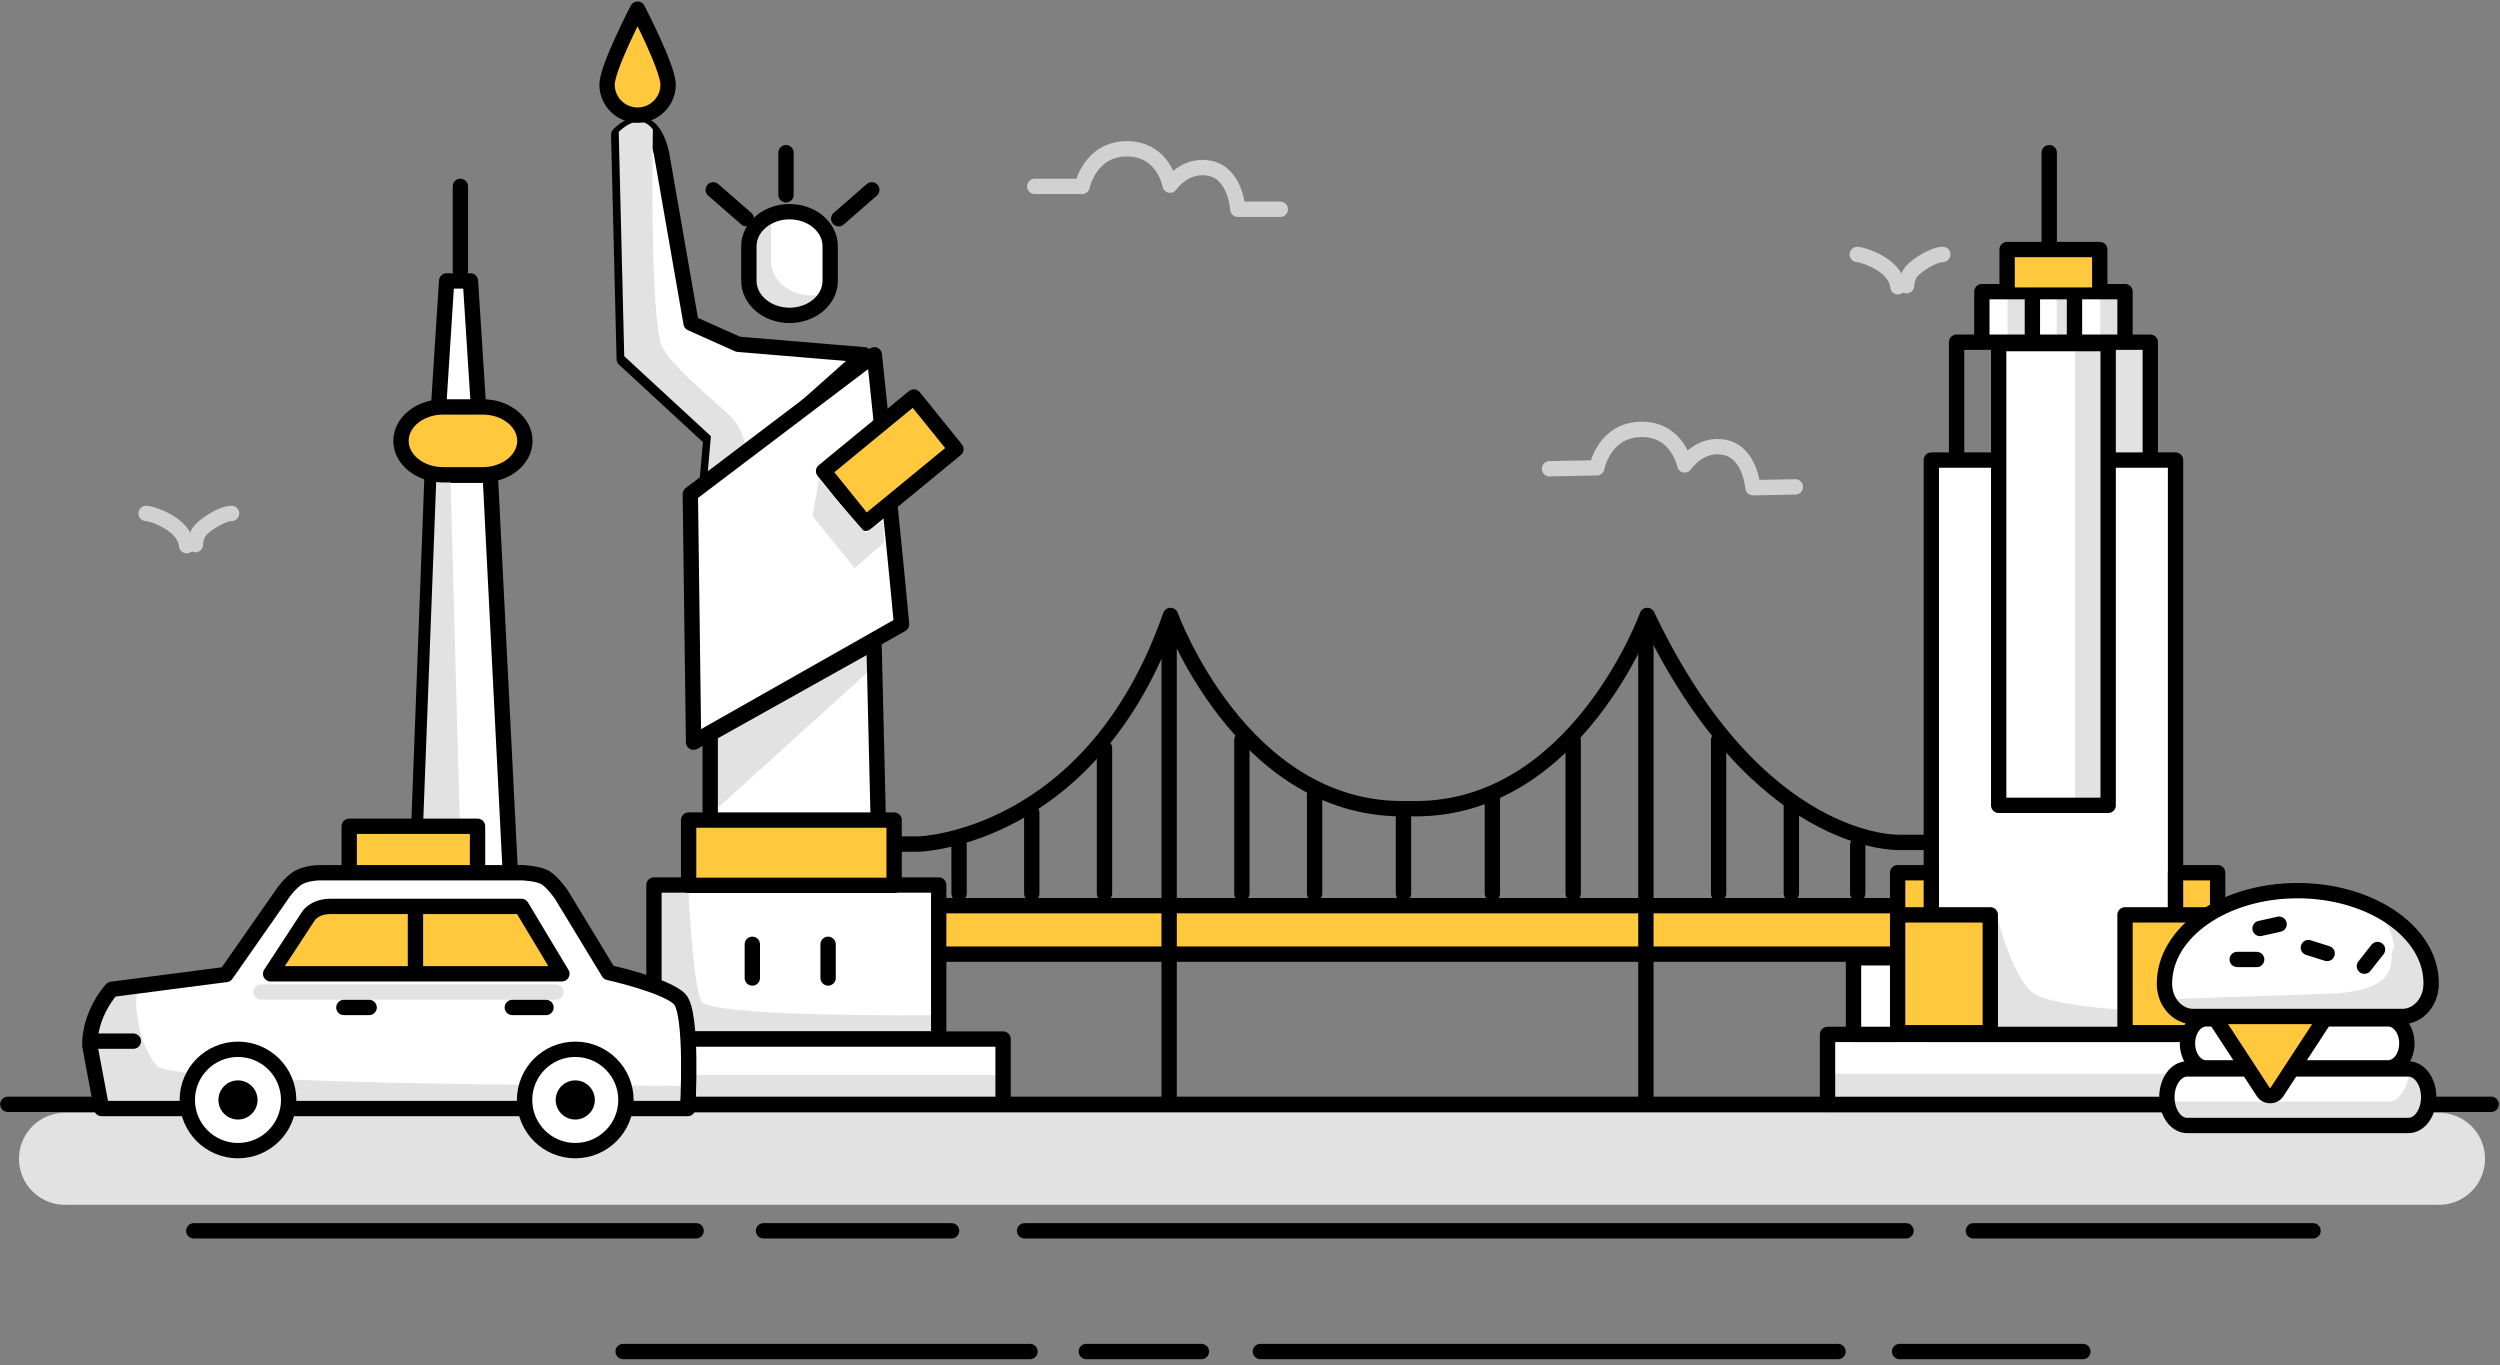 <?xml version="1.0" encoding="UTF-8"?>
<svg width="326px" height="178px" viewBox="0 0 326 178" version="1.1" xmlns="http://www.w3.org/2000/svg" xmlns:xlink="http://www.w3.org/1999/xlink">
    <rect x="0" y="0" width="326" height="178" fill="#808080" stroke="none"/>
    <!-- Generator: sketchtool 41.2 (35397) - http://www.bohemiancoding.com/sketch -->
    <title>506FF315-D6DC-4BB2-BE9C-F402CD69B73E</title>
    <desc>Created with sketchtool.</desc>
    <defs></defs>
    <g id="Page-1" stroke="none" stroke-width="1" fill="none" fill-rule="evenodd">
        <g id="602_M2U_Solutions-Copy-24" transform="translate(-477, -174)">
            <g id="Group-4">
                <g id="Page-1" transform="translate(477.923, 174)">
                    <path d="M7.549,151.105 L317.124,151.105 L7.549,151.105 Z" id="Fill-1" fill="#FFFFFF"></path>
                    <path d="M7.549,151.105 L317.124,151.105" id="Stroke-2" stroke="#E2E2E2" stroke-width="12" stroke-linecap="round" stroke-linejoin="round"></path>
                    <path d="M24.346,160.498 L89.851,160.498 L24.346,160.498 Z" id="Fill-4" fill="#FFFFFF"></path>
                    <path d="M89.852,160.498 L24.345,160.498" id="Stroke-5" stroke="#000000" stroke-width="2" stroke-linecap="round" stroke-linejoin="round"></path>
                    <path d="M98.637,160.498 L123.162,160.498 L98.637,160.498 Z" id="Fill-6" fill="#FFFFFF"></path>
                    <path d="M123.163,160.498 L98.637,160.498" id="Stroke-7" stroke="#000000" stroke-width="2" stroke-linecap="round" stroke-linejoin="round"></path>
                    <path d="M256.406,160.498 L300.698,160.498 L256.406,160.498 Z" id="Fill-8" fill="#FFFFFF"></path>
                    <path d="M300.698,160.498 L256.406,160.498" id="Stroke-9" stroke="#000000" stroke-width="2" stroke-linecap="round" stroke-linejoin="round"></path>
                    <path d="M132.68,160.498 L247.62,160.498 L132.68,160.498 Z" id="Fill-10" fill="#FFFFFF"></path>
                    <path d="M247.621,160.498 L132.68,160.498" id="Stroke-11" stroke="#000000" stroke-width="2" stroke-linecap="round" stroke-linejoin="round"></path>
                    <path d="M246.783,176.239 L270.682,176.239 L246.783,176.239 Z" id="Fill-12" fill="#FFFFFF"></path>
                    <path d="M270.682,176.239 L246.783,176.239" id="Stroke-13" stroke="#000000" stroke-width="2" stroke-linecap="round" stroke-linejoin="round"></path>
                    <path d="M140.733,176.239 L155.742,176.239 L140.733,176.239 Z" id="Fill-15" fill="#FFFFFF"></path>
                    <path d="M155.741,176.239 L140.733,176.239" id="Stroke-16" stroke="#000000" stroke-width="2" stroke-linecap="round" stroke-linejoin="round"></path>
                    <path d="M163.429,176.239 L238.75,176.239 L163.429,176.239 Z" id="Fill-18" fill="#FFFFFF"></path>
                    <path d="M238.751,176.239 L163.429,176.239" id="Stroke-19" stroke="#000000" stroke-width="2" stroke-linecap="round" stroke-linejoin="round"></path>
                    <path d="M80.335,176.239 L133.389,176.239 L80.335,176.239 Z" id="Fill-21" fill="#FFFFFF"></path>
                    <path d="M133.389,176.239 L80.334,176.239" id="Stroke-22" stroke="#000000" stroke-width="2" stroke-linecap="round" stroke-linejoin="round"></path>
                    <path d="M0.098,144.003 L323.923,144.003 L0.098,144.003 Z" id="Fill-24" fill="#FFFFFF"></path>
                    <g id="Group-191" transform="translate(0, 0.435)">
                        <path d="M24.555,70.589 C24.574,70.123 24.69,69.323 25.22,68.7 C25.795,68.023 27.888,66.558 29.274,66.513" id="Stroke-27" stroke="#D1D1D1" stroke-width="2" stroke-linecap="round" stroke-linejoin="round"></path>
                        <path d="M18.124,66.513 C18.796,66.523 23.114,67.821 23.419,70.724" id="Stroke-29" stroke="#D1D1D1" stroke-width="2" stroke-linecap="round" stroke-linejoin="round"></path>
                        <path d="M247.699,36.821 C247.718,36.356 247.834,35.555 248.363,34.932 C248.939,34.255 251.032,32.79 252.418,32.745" id="Stroke-31" stroke="#D1D1D1" stroke-width="2" stroke-linecap="round" stroke-linejoin="round"></path>
                        <path d="M241.267,32.746 C241.94,32.755 246.258,34.053 246.563,36.956" id="Stroke-33" stroke="#D1D1D1" stroke-width="2" stroke-linecap="round" stroke-linejoin="round"></path>
                        <path d="M201.131,60.69 L207.299,60.571 C207.299,60.571 208.215,55.652 213.032,55.558 C217.85,55.464 218.765,60.19 218.765,60.19 C218.765,60.19 220.717,57.211 224.016,57.912 C227.316,58.613 227.659,63.161 227.659,63.161 L233.195,63.054" id="Stroke-35" stroke="#D1D1D1" stroke-width="2" stroke-linecap="round" stroke-linejoin="round"></path>
                        <polygon id="Fill-37" fill="#FFC83D" points="118.341 123.986 246.892 123.986 246.892 117.664 118.341 117.664"></polygon>
                        <path d="M151.533,82.365 L151.533,143.02" id="Stroke-39" stroke="#000000" stroke-width="2" stroke-linecap="round" stroke-linejoin="round"></path>
                        <path d="M133.62,116.083 L133.62,105.547" id="Stroke-40" stroke="#000000" stroke-width="2" stroke-linecap="round" stroke-linejoin="round"></path>
                        <path d="M124.141,116.083 L124.141,109.761" id="Stroke-41" stroke="#000000" stroke-width="2" stroke-linecap="round" stroke-linejoin="round"></path>
                        <path d="M170.5,116.083 L170.5,102.385" id="Stroke-42" stroke="#000000" stroke-width="2" stroke-linecap="round" stroke-linejoin="round"></path>
                        <path d="M143.103,116.083 L143.103,97.117" id="Stroke-43" stroke="#000000" stroke-width="2" stroke-linecap="round" stroke-linejoin="round"></path>
                        <path d="M161.016,116.083 L161.016,96.063" id="Stroke-44" stroke="#000000" stroke-width="2" stroke-linecap="round" stroke-linejoin="round"></path>
                        <path d="M112.377,109.629 L118.869,109.629 C118.869,109.629 141.522,109.058 151.709,79.819 C151.709,79.819 160.84,105.019 181.915,105.019 L183.671,105.019 C204.745,105.019 213.877,79.819 213.877,79.819 C228.277,110.113 246.716,109.41 246.716,109.41 L251.17,109.41" id="Stroke-45" stroke="#000000" stroke-width="2" stroke-linecap="round" stroke-linejoin="round"></path>
                        <path d="M213.701,82.365 L213.701,143.02" id="Stroke-46" stroke="#000000" stroke-width="2" stroke-linecap="round" stroke-linejoin="round"></path>
                        <path d="M246.892,123.986 L118.342,123.986" id="Stroke-47" stroke="#000000" stroke-width="2"></path>
                        <polyline id="Stroke-48" stroke="#000000" stroke-width="2" points="246.892 117.664 183.67 117.664 181.563 117.664 118.342 117.664"></polyline>
                        <path d="M232.668,116.083 L232.668,104.492" id="Stroke-49" stroke="#000000" stroke-width="2" stroke-linecap="round" stroke-linejoin="round"></path>
                        <path d="M241.323,116.083 L241.323,109.761" id="Stroke-50" stroke="#000000" stroke-width="2" stroke-linecap="round" stroke-linejoin="round"></path>
                        <path d="M193.681,116.083 L193.681,103.439" id="Stroke-51" stroke="#000000" stroke-width="2" stroke-linecap="round" stroke-linejoin="round"></path>
                        <path d="M182.09,116.083 L182.09,105.547" id="Stroke-52" stroke="#000000" stroke-width="2" stroke-linecap="round" stroke-linejoin="round"></path>
                        <path d="M223.184,116.083 L223.184,96.063" id="Stroke-53" stroke="#000000" stroke-width="2" stroke-linecap="round" stroke-linejoin="round"></path>
                        <path d="M204.218,116.083 L204.218,96.063" id="Stroke-54" stroke="#000000" stroke-width="2" stroke-linecap="round" stroke-linejoin="round"></path>
                        <path d="M91.132,64.226 L91.778,56.814 L80.477,46.381 L79.758,17.137 C79.758,17.137 83.706,12.887 85.321,19.476 L89.195,41.714 L95.33,44.459 L111.798,45.832 L91.132,64.226 Z" id="Fill-55" fill="#FFFFFF"></path>
                        <path d="M91.132,64.226 L91.778,56.814 L80.477,46.381 L79.758,17.137 C79.758,17.137 83.706,12.887 85.321,19.476 L89.195,41.714 L95.33,44.459 L111.798,45.832 L91.132,64.226 L91.132,64.226 Z" id="Stroke-56" stroke="#000000" stroke-width="2" stroke-linecap="round" stroke-linejoin="round"></path>
                        <path d="M96.258,59.399 C96.258,59.399 96.738,56.173 94.268,53.771 C92.181,51.743 85.688,46.633 85.139,44.025 C83.801,37.672 84.211,16.451 84.211,16.451 C82.367,13.963 79.758,16.771 79.758,16.771 L80.477,46.015 L91.778,56.447 L91.133,63.86 L96.258,59.399 Z" id="Fill-57" fill="#E2E2E2"></path>
                        <polygon id="Fill-58" fill="#FFFFFF" points="91.688 109.251 91.688 95.249 113.044 83.307 113.667 109.251"></polygon>
                        <polygon id="Fill-60" fill="#E2E2E2" points="91.316 106.14 112.861 86.647 112.833 82.575 91.316 95.844"></polygon>
                        <polygon id="Stroke-59" stroke="#000000" stroke-width="2" stroke-linecap="round" stroke-linejoin="round" points="91.688 109.251 91.688 95.249 113.044 83.307 113.667 109.251"></polygon>
                        <path d="M89.095,64.001 L113.089,45.832 C113.089,45.832 115.672,70.266 116.64,80.973 L89.518,96.347 L89.095,64.001 Z" id="Fill-61" fill="#FFFFFF"></path>
                        <path d="M89.095,64.001 L113.089,45.832 C113.089,45.832 115.672,70.266 116.64,80.973 L89.518,96.347 L89.095,64.001 L89.095,64.001 Z" id="Stroke-62" stroke="#000000" stroke-width="2" stroke-linecap="round" stroke-linejoin="round"></path>
                        <polygon id="Fill-63" fill="#FFC83D" points="111.96 67.8 106.474 61.001 118.239 51.336 123.726 58.136"></polygon>
                        <polygon id="Stroke-64" stroke="#000000" stroke-width="2" stroke-linecap="round" stroke-linejoin="round" points="111.96 67.8 106.474 61.001 118.239 51.336 123.726 58.136"></polygon>
                        <polygon id="Fill-65" fill="#E2E2E2" points="111.96 69.082 105.867 62.075 105.02 66.849 110.505 73.648 114.377 70.312 114.24 67.429"></polygon>
                        <path d="M86.198,10.6 C86.198,12.799 84.415,14.581 82.217,14.581 C80.018,14.581 78.236,12.799 78.236,10.6 C78.236,8.402 82.217,0.761 82.217,0.761 C82.217,0.761 86.198,8.402 86.198,10.6" id="Fill-66" fill="#FFC83D"></path>
                        <path d="M86.198,10.6 C86.198,12.799 84.415,14.581 82.217,14.581 C80.018,14.581 78.236,12.799 78.236,10.6 C78.236,8.402 82.217,0.761 82.217,0.761 C82.217,0.761 86.198,8.402 86.198,10.6 L86.198,10.6 Z" id="Stroke-67" stroke="#000000" stroke-width="2" stroke-linecap="round" stroke-linejoin="round"></path>
                        <g id="Group-70" transform="translate(101.129, 18.767)">
                            <path d="M0.443,0.709 L0.443,6.2" id="Fill-68" fill="#FFFFFF"></path>
                            <path d="M0.443,0.709 L0.443,6.2" id="Stroke-69" stroke="#000000" stroke-width="2" stroke-linecap="round" stroke-linejoin="round"></path>
                        </g>
                        <g id="Group-73" transform="translate(107.718, 24.258)">
                            <path d="M0.725,3.828 L5.042,0.06" id="Fill-71" fill="#FFFFFF"></path>
                            <path d="M0.725,3.828 L5.042,0.06" id="Stroke-72" stroke="#000000" stroke-width="2" stroke-linecap="round" stroke-linejoin="round"></path>
                        </g>
                        <g id="Group-76" transform="translate(91.245, 24.258)">
                            <path d="M5.155,3.828 L0.838,0.06" id="Fill-74" fill="#FFFFFF"></path>
                            <path d="M5.155,3.828 L0.838,0.06" id="Stroke-75" stroke="#000000" stroke-width="2" stroke-linecap="round" stroke-linejoin="round"></path>
                        </g>
                        <path d="M107.334,36.183 C107.334,38.668 104.956,40.69 102.033,40.69 C99.11,40.69 96.731,38.668 96.731,36.183 L96.731,31.675 C96.731,29.19 99.11,27.168 102.033,27.168 C104.956,27.168 107.334,29.19 107.334,31.675 L107.334,36.183 Z" id="Fill-77" fill="#FFFFFF"></path>
                        <path d="M104.915,38.082 C101.992,38.082 99.615,36.06 99.615,33.575 L99.615,29.067 C99.615,28.609 99.719,28.177 99.868,27.76 C98.251,28.534 97.144,29.989 97.144,31.675 L97.144,36.183 C97.144,38.668 99.521,40.69 102.445,40.69 C104.83,40.69 106.828,39.335 107.492,37.489 C106.725,37.856 105.855,38.082 104.915,38.082" id="Fill-79" fill="#E2E2E2"></path>
                        <path d="M107.334,36.183 C107.334,38.668 104.956,40.69 102.033,40.69 C99.11,40.69 96.731,38.668 96.731,36.183 L96.731,31.675 C96.731,29.19 99.11,27.168 102.033,27.168 C104.956,27.168 107.334,29.19 107.334,31.675 L107.334,36.183 L107.334,36.183 Z" id="Stroke-78" stroke="#000000" stroke-width="2" stroke-linecap="round" stroke-linejoin="round"></path>
                        <polygon id="Fill-80" fill="#FFFFFF" points="84.352 135.058 121.484 135.058 121.484 114.968 84.352 114.968"></polygon>
                        <path d="M90.767,130.391 C89.517,129.696 88.845,115.749 88.845,115.749 L84.727,115.749 L84.727,135.516 L120.966,135.516 L120.966,131.947 C120.966,131.947 94.061,132.221 90.767,130.391" id="Fill-82" fill="#E2E2E2"></path>
                        <polygon id="Stroke-81" stroke="#000000" stroke-width="2" stroke-linecap="round" stroke-linejoin="round" points="84.352 135.058 121.484 135.058 121.484 114.968 84.352 114.968"></polygon>
                        <polygon id="Fill-83" fill="#FFC83D" points="88.872 115.016 115.672 115.016 115.672 106.505 88.872 106.505"></polygon>
                        <polygon id="Stroke-84" stroke="#000000" stroke-width="2" stroke-linecap="round" stroke-linejoin="round" points="88.872 115.016 115.672 115.016 115.672 106.505 88.872 106.505"></polygon>
                        <g id="Group-87" transform="translate(106.62, 121.994)">
                            <path d="M0.443,0.709 L0.443,5.102" id="Fill-85" fill="#FFFFFF"></path>
                            <path d="M0.443,0.709 L0.443,5.102" id="Stroke-86" stroke="#000000" stroke-width="2" stroke-linecap="round" stroke-linejoin="round"></path>
                        </g>
                        <g id="Group-90" transform="translate(96.736, 121.994)">
                            <path d="M0.443,0.709 L0.443,5.102" id="Fill-88" fill="#FFFFFF"></path>
                            <path d="M0.443,0.709 L0.443,5.102" id="Stroke-89" stroke="#000000" stroke-width="2" stroke-linecap="round" stroke-linejoin="round"></path>
                        </g>
                        <polyline id="Fill-91" fill="#FFFFFF" points="129.879 142.47 129.879 135.058 77.248 135.058 77.248 142.47"></polyline>
                        <polygon id="Fill-94" fill="#E2E2E2" points="82.465 139.725 82.465 136.156 77.797 136.156 77.797 143.568 130.428 143.568 130.428 139.725"></polygon>
                        <polyline id="Stroke-92" stroke="#000000" stroke-width="2" stroke-linecap="round" stroke-linejoin="round" points="129.879 142.47 129.879 135.058 77.248 135.058 77.248 142.47"></polyline>
                        <g id="Group-97" transform="translate(56.104, 35.239)">
                            <polyline id="Fill-95" fill="#FFFFFF" points="5.352 17.16 4.317 0.96 1.216 0.96 0.181 17.16"></polyline>
                            <polyline id="Stroke-96" stroke="#000000" stroke-width="2" stroke-linecap="round" stroke-linejoin="round" points="5.352 17.16 4.317 0.96 1.216 0.96 0.181 17.16"></polyline>
                        </g>
                        <polygon id="Fill-98" fill="#FFFFFF" points="55.424 61.533 63.007 61.533 67.143 143.568 52.322 143.568"></polygon>
                        <polygon id="Stroke-25" stroke="#000000" stroke-width="2" stroke-linecap="round" stroke-linejoin="round" points="323.924 143.568 0.098 143.568"></polygon>
                        <polygon id="Stroke-99" stroke="#000000" stroke-width="2" stroke-linecap="round" stroke-linejoin="round" points="55.424 61.533 63.007 61.533 67.143 143.568 52.322 143.568"></polygon>
                        <polygon id="Fill-100" fill="#E2E2E2" points="55.973 61.939 52.871 143.202 60.019 143.202 57.822 61.939"></polygon>
                        <path d="M59.11,34.851 L59.11,23.869" id="Stroke-101" stroke="#000000" stroke-width="2" stroke-linecap="round" stroke-linejoin="round"></path>
                        <path d="M67.523,57.053 C67.523,59.487 65.052,61.479 62.032,61.479 L56.858,61.479 C53.838,61.479 51.367,59.487 51.367,57.053 C51.367,54.618 53.838,52.626 56.858,52.626 L62.032,52.626 C65.052,52.626 67.523,54.618 67.523,57.053" id="Fill-102" fill="#FFC83D"></path>
                        <path d="M67.523,57.053 C67.523,59.487 65.052,61.479 62.032,61.479 L56.858,61.479 C53.838,61.479 51.367,59.487 51.367,57.053 C51.367,54.618 53.838,52.626 56.858,52.626 L62.032,52.626 C65.052,52.626 67.523,54.618 67.523,57.053 L67.523,57.053 Z" id="Stroke-103" stroke="#000000" stroke-width="2" stroke-linecap="round" stroke-linejoin="round"></path>
                        <polygon id="Fill-104" fill="#FFFFFF" points="237.386 143.578 298.3 143.578 298.3 134.454 237.386 134.454"></polygon>
                        <polygon id="Fill-106" fill="#E2E2E2" points="293.229 134.569 293.229 139.575 236.433 139.575 236.433 143.693 297.347 143.693 297.347 134.569"></polygon>
                        <polygon id="Stroke-105" stroke="#000000" stroke-width="2" stroke-linecap="round" stroke-linejoin="round" points="237.386 143.578 298.3 143.578 298.3 134.454 237.386 134.454"></polygon>
                        <g id="Group-109" transform="translate(287.816, 124.19)">
                            <polyline id="Fill-107" fill="#FFFFFF" points="0.88 0.275 5.926 0.275 5.926 10.263 0.88 10.263"></polyline>
                            <polyline id="Stroke-108" stroke="#000000" stroke-width="2" stroke-linecap="round" stroke-linejoin="round" points="0.88 0.275 5.926 0.275 5.926 10.263 0.88 10.263"></polyline>
                        </g>
                        <path d="M273.891,60.291 L273.891,104.583 L258.785,105.041 C258.785,105.041 268.401,107.258 273.427,110.807 C279.65,115.199 281.67,118.494 281.67,118.494 L281.67,60.291 L273.891,60.291 Z" id="Fill-138" fill="#E2E2E2"></path>
                        <polyline id="Fill-110" fill="#FFFFFF" points="257.51 43.636 257.51 37.596 276.179 37.596 276.179 43.636"></polyline>
                        <polygon id="Fill-188" fill="#E2E2E2" points="272.947 43.727 275.234 43.727 275.234 38.42 272.947 38.42"></polygon>
                        <polygon id="Fill-189" fill="#E2E2E2" points="267.273 43.727 269.286 43.727 269.286 38.42 267.273 38.42"></polygon>
                        <polygon id="Fill-190" fill="#E2E2E2" points="260.867 43.727 263.247 43.727 263.247 38.42 260.867 38.42"></polygon>
                        <polyline id="Stroke-111" stroke="#000000" stroke-width="2" stroke-linecap="round" stroke-linejoin="round" points="257.51 43.636 257.51 37.596 276.179 37.596 276.179 43.636"></polyline>
                        <polyline id="Fill-113" fill="#FFFFFF" points="274.532 59.559 282.768 59.559 282.768 134.454 250.922 134.454 250.922 118.86 250.922 59.559 259.158 59.559"></polyline>
                        <polygon id="Fill-187" fill="#E2E2E2" points="273.982 59.805 279.497 59.805 279.497 44.368 273.982 44.368"></polygon>
                        <path d="M281.16,131.534 C281.16,131.534 267.205,131.123 264.276,129.11 C261.347,127.096 259.197,117.945 259.197,117.945 L251.831,134.337 L281.635,134.337 L281.16,131.534 Z" id="Fill-122" fill="#E2E2E2"></path>
                        <polyline id="Stroke-114" stroke="#000000" stroke-width="2" stroke-linecap="round" stroke-linejoin="round" points="274.532 59.559 282.768 59.559 282.768 134.454 250.922 134.454 250.922 118.86 250.922 59.559 259.158 59.559"></polyline>
                        <g id="Group-118" transform="translate(269.147, 37.436)" fill="#FFFFFF">
                            <path d="M0.443,0.709 L0.443,6.384" id="Fill-116"></path>
                        </g>
                        <g id="Group-121" transform="translate(240.595, 124.19)">
                            <polyline id="Fill-119" fill="#FFFFFF" points="5.225 0.275 0.179 0.275 0.179 10.263 5.225 10.263"></polyline>
                            <polyline id="Stroke-120" stroke="#000000" stroke-width="2" stroke-linecap="round" stroke-linejoin="round" points="5.225 0.275 0.179 0.275 0.179 10.263 5.225 10.263"></polyline>
                        </g>
                        <g id="Group-125" transform="translate(246.086, 113.209)">
                            <polyline id="Fill-123" fill="#FFC83D" points="0.992 5.651 12.523 5.651 12.523 21.025 0.443 21.025 0.443 0.16 4.836 0.16 4.836 5.651"></polyline>
                            <polyline id="Stroke-124" stroke="#000000" stroke-width="2" stroke-linecap="round" stroke-linejoin="round" points="0.992 5.651 12.523 5.651 12.523 21.025 0.443 21.025 0.443 0.16 4.836 0.16 4.836 5.651"></polyline>
                        </g>
                        <polyline id="Stroke-127" stroke="#000000" stroke-width="2" stroke-linecap="round" stroke-linejoin="round" points="254.216 58.919 254.216 44.185 279.474 44.185 279.474 58.919"></polyline>
                        <g id="Group-131" transform="translate(260.362, 31.945)">
                            <polyline id="Fill-129" fill="#FFC83D" points="0.443 5.102 0.443 0.16 12.523 0.16 12.523 5.102"></polyline>
                            <polyline id="Stroke-130" stroke="#000000" stroke-width="2" stroke-linecap="round" stroke-linejoin="round" points="0.443 5.102 0.443 0.16 12.523 0.16 12.523 5.102"></polyline>
                        </g>
                        <g id="Group-134" transform="translate(263.656, 38.534)" fill="#FFFFFF">
                            <path d="M0.443,0.229 L0.443,5.285" id="Fill-132"></path>
                        </g>
                        <polygon id="Fill-135" fill="#FFFFFF" points="259.706 104.584 273.982 104.584 273.982 44.368 259.706 44.368"></polygon>
                        <polygon id="Fill-137" fill="#E2E2E2" points="269.682 104.767 273.526 104.767 273.526 44.552 269.682 44.552"></polygon>
                        <polygon id="Stroke-136" stroke="#000000" stroke-width="2" stroke-linecap="round" stroke-linejoin="round" points="259.706 104.584 273.982 104.584 273.982 44.368 259.706 44.368"></polygon>
                        <path d="M269.59,38.145 L269.59,43.819" id="Stroke-117" stroke="#000000" stroke-width="2" stroke-linecap="round" stroke-linejoin="round"></path>
                        <path d="M264.099,38.763 L264.099,43.819" id="Stroke-133" stroke="#000000" stroke-width="2" stroke-linecap="round" stroke-linejoin="round"></path>
                        <g id="Group-141" transform="translate(265.853, 18.767)">
                            <path d="M0.443,12.789 L0.443,0.709" id="Fill-139" fill="#FFFFFF"></path>
                            <path d="M0.443,12.789 L0.443,0.709" id="Stroke-140" stroke="#000000" stroke-width="2" stroke-linecap="round" stroke-linejoin="round"></path>
                        </g>
                        <g id="Group-144" transform="translate(275.736, 113.209)">
                            <polyline id="Fill-142" fill="#FFC83D" points="11.974 5.651 0.443 5.651 0.443 21.025 12.523 21.025 12.523 0.16 7.03 0.16 7.034 5.651"></polyline>
                            <polyline id="Stroke-143" stroke="#000000" stroke-width="2" stroke-linecap="round" stroke-linejoin="round" points="11.974 5.651 0.443 5.651 0.443 21.025 12.523 21.025 12.523 0.16 7.03 0.16 7.034 5.651"></polyline>
                        </g>
                        <path d="M286.765,138.819 L310.488,138.819 C311.838,138.819 312.931,137.387 312.931,135.62 C312.931,133.854 311.838,132.421 310.488,132.421 L286.765,132.421 C285.416,132.421 284.322,133.854 284.322,135.62 C284.322,137.387 285.416,138.819 286.765,138.819" id="Fill-145" fill="#FFFFFF"></path>
                        <path d="M286.765,138.819 L310.488,138.819 C311.838,138.819 312.931,137.387 312.931,135.62 C312.931,133.854 311.838,132.421 310.488,132.421 L286.765,132.421 C285.416,132.421 284.322,133.854 284.322,135.62 C284.322,137.387 285.416,138.819 286.765,138.819 L286.765,138.819 Z" id="Stroke-146" stroke="#000000" stroke-width="2" stroke-linecap="round" stroke-linejoin="round"></path>
                        <path d="M284.273,146.327 L313.144,146.327 C314.599,146.327 315.779,144.678 315.779,142.643 C315.779,140.608 314.599,138.958 313.144,138.958 L284.273,138.958 C282.818,138.958 281.638,140.608 281.638,142.643 C281.638,144.678 282.818,146.327 284.273,146.327" id="Fill-147" fill="#FFFFFF"></path>
                        <path d="M313.385,138.62 C313.312,140.562 312.173,143.202 310.765,143.202 L281.893,143.202 C281.811,143.202 281.733,143.186 281.653,143.175 C281.649,143.241 281.638,143.574 281.638,143.639 C281.638,145.674 282.818,146.497 284.273,146.497 L313.145,146.497 C314.599,146.497 315.778,144.576 315.778,142.541 C315.778,140.622 314.725,138.792 313.385,138.62" id="Fill-149" fill="#E2E2E2"></path>
                        <path d="M284.273,146.327 L313.144,146.327 C314.599,146.327 315.779,144.678 315.779,142.643 C315.779,140.608 314.599,138.958 313.144,138.958 L284.273,138.958 C282.818,138.958 281.638,140.608 281.638,142.643 C281.638,144.678 282.818,146.327 284.273,146.327 L284.273,146.327 Z" id="Stroke-148" stroke="#000000" stroke-width="2" stroke-linecap="round" stroke-linejoin="round"></path>
                        <path d="M302.357,132.215 L295.942,142.037 C295.594,142.568 294.602,142.568 294.254,142.037 L287.839,132.215 C287.524,131.735 287.98,131.17 288.682,131.17 L301.514,131.17 C302.215,131.17 302.671,131.735 302.357,132.215" id="Fill-150" fill="#FFC83D"></path>
                        <path d="M302.357,132.215 L295.942,142.037 C295.594,142.568 294.602,142.568 294.254,142.037 L287.839,132.215 C287.524,131.735 287.98,131.17 288.682,131.17 L301.514,131.17 C302.215,131.17 302.671,131.735 302.357,132.215 L302.357,132.215 Z" id="Stroke-151" stroke="#000000" stroke-width="2" stroke-linecap="round" stroke-linejoin="round"></path>
                        <path d="M316.095,127.828 C316.097,127.516 316.082,127.206 316.051,126.899 C316.05,126.891 316.049,126.883 316.048,126.875 C316.038,126.781 316.027,126.687 316.014,126.594 C316.011,126.582 316.009,126.57 316.008,126.558 C315.995,126.469 315.981,126.38 315.965,126.291 C315.964,126.286 315.963,126.282 315.963,126.278 C315.945,126.181 315.927,126.085 315.906,125.99 C315.904,125.98 315.901,125.97 315.899,125.96 C315.88,125.87 315.859,125.78 315.837,125.691 C315.833,125.678 315.829,125.665 315.826,125.651 C315.804,125.565 315.781,125.479 315.757,125.395 C315.753,125.385 315.75,125.374 315.747,125.364 C315.721,125.276 315.695,125.188 315.666,125.1 C315.662,125.087 315.657,125.075 315.652,125.062 C315.625,124.977 315.596,124.893 315.565,124.809 C315.561,124.799 315.557,124.79 315.553,124.779 C315.522,124.693 315.489,124.607 315.455,124.522 C315.45,124.511 315.445,124.5 315.44,124.49 C315.406,124.404 315.371,124.32 315.334,124.236 C315.329,124.227 315.326,124.22 315.322,124.212 C315.283,124.125 315.244,124.04 315.203,123.954 C315.199,123.945 315.194,123.936 315.19,123.928 C315.148,123.843 315.106,123.758 315.062,123.674 C315.059,123.667 315.055,123.662 315.052,123.655 C315.006,123.568 314.96,123.483 314.912,123.398 C314.907,123.388 314.901,123.378 314.894,123.369 C314.848,123.286 314.802,123.206 314.753,123.125 C314.744,123.11 314.735,123.097 314.726,123.083 C314.68,123.006 314.633,122.93 314.585,122.856 C314.575,122.84 314.564,122.825 314.554,122.81 C314.506,122.736 314.457,122.662 314.407,122.589 C314.394,122.571 314.381,122.553 314.367,122.535 C314.319,122.465 314.271,122.396 314.219,122.326 C314.208,122.31 314.196,122.295 314.184,122.279 C314.131,122.208 314.079,122.138 314.024,122.067 C314.012,122.052 313.999,122.038 313.987,122.022 C313.932,121.952 313.876,121.882 313.819,121.811 C313.805,121.794 313.79,121.776 313.774,121.759 C313.719,121.692 313.663,121.626 313.606,121.56 C313.589,121.54 313.57,121.52 313.553,121.501 C313.498,121.438 313.442,121.374 313.385,121.313 C313.367,121.293 313.348,121.273 313.33,121.253 C313.271,121.192 313.214,121.13 313.155,121.069 C313.135,121.048 313.114,121.027 313.093,121.007 C313.035,120.948 312.977,120.888 312.918,120.83 C312.894,120.807 312.868,120.783 312.844,120.759 C312.787,120.704 312.73,120.649 312.672,120.595 C312.645,120.57 312.619,120.546 312.593,120.523 C312.535,120.469 312.476,120.416 312.417,120.363 C312.39,120.339 312.361,120.315 312.332,120.29 C312.274,120.239 312.216,120.187 312.156,120.137 C312.124,120.11 312.091,120.084 312.059,120.058 C312.002,120.009 311.945,119.962 311.887,119.915 C311.85,119.886 311.814,119.858 311.778,119.829 C311.722,119.785 311.667,119.74 311.61,119.697 C311.571,119.668 311.532,119.639 311.493,119.61 C311.437,119.568 311.383,119.526 311.327,119.484 C311.285,119.455 311.243,119.425 311.201,119.395 C311.146,119.356 311.092,119.315 311.034,119.277 C310.988,119.244 310.94,119.212 310.893,119.18 C310.841,119.144 310.79,119.109 310.737,119.074 C310.686,119.04 310.635,119.007 310.583,118.974 C310.533,118.941 310.482,118.908 310.432,118.875 C310.38,118.842 310.327,118.811 310.276,118.778 C310.224,118.746 310.172,118.713 310.12,118.682 C310.064,118.649 310.008,118.616 309.952,118.583 C309.901,118.553 309.852,118.523 309.801,118.494 C309.741,118.459 309.679,118.425 309.618,118.391 C309.571,118.364 309.523,118.337 309.476,118.312 C309.414,118.277 309.351,118.243 309.287,118.21 C309.24,118.184 309.193,118.159 309.145,118.134 C309.076,118.098 309.008,118.064 308.94,118.029 C308.896,118.007 308.852,117.984 308.807,117.962 C308.735,117.926 308.662,117.891 308.59,117.857 C308.547,117.836 308.505,117.815 308.463,117.795 C308.387,117.759 308.31,117.724 308.233,117.689 C308.194,117.671 308.154,117.653 308.113,117.634 C308.033,117.599 307.952,117.564 307.87,117.529 C307.832,117.512 307.796,117.496 307.758,117.479 C307.675,117.444 307.591,117.41 307.507,117.376 C307.47,117.361 307.434,117.345 307.396,117.33 C307.311,117.296 307.225,117.263 307.139,117.23 C307.102,117.216 307.066,117.2 307.029,117.186 C306.943,117.153 306.855,117.121 306.767,117.089 C306.731,117.076 306.693,117.062 306.656,117.049 C306.566,117.017 306.475,116.985 306.383,116.954 C306.349,116.942 306.315,116.929 306.279,116.918 C306.184,116.886 306.088,116.854 305.993,116.824 C305.961,116.814 305.929,116.803 305.897,116.793 C305.801,116.762 305.703,116.732 305.606,116.704 C305.573,116.694 305.541,116.683 305.509,116.674 C305.407,116.643 305.304,116.615 305.202,116.585 C305.174,116.578 305.145,116.569 305.116,116.561 C305.014,116.532 304.91,116.505 304.806,116.479 C304.777,116.471 304.749,116.462 304.719,116.456 C304.611,116.427 304.503,116.401 304.394,116.374 C304.369,116.369 304.343,116.362 304.317,116.356 C304.209,116.33 304.101,116.306 303.991,116.281 C303.964,116.276 303.937,116.269 303.911,116.263 C303.801,116.239 303.691,116.216 303.581,116.194 C303.554,116.189 303.527,116.182 303.5,116.177 C303.391,116.156 303.281,116.135 303.173,116.114 C303.143,116.11 303.113,116.103 303.084,116.098 C302.971,116.078 302.858,116.058 302.743,116.039 C302.717,116.035 302.692,116.031 302.665,116.026 C302.551,116.008 302.436,115.99 302.319,115.972 C302.294,115.969 302.268,115.965 302.243,115.96 C302.126,115.944 302.009,115.929 301.891,115.913 C301.866,115.91 301.841,115.907 301.815,115.903 C301.698,115.888 301.579,115.875 301.461,115.862 C301.435,115.858 301.41,115.855 301.385,115.853 C301.267,115.84 301.15,115.827 301.031,115.816 C301.005,115.814 300.978,115.811 300.951,115.809 C300.835,115.798 300.719,115.789 300.603,115.78 C300.572,115.778 300.543,115.775 300.513,115.773 C300.398,115.765 300.281,115.757 300.166,115.751 C300.134,115.748 300.103,115.746 300.073,115.744 C299.956,115.739 299.841,115.733 299.725,115.729 C299.693,115.726 299.661,115.725 299.628,115.724 C299.511,115.72 299.393,115.717 299.275,115.713 C299.245,115.713 299.213,115.711 299.182,115.711 C299.066,115.709 298.949,115.708 298.832,115.707 C298.801,115.707 298.77,115.706 298.738,115.706 L298.738,115.706 L298.709,115.706 C289.106,115.689 281.323,121.133 281.323,127.828 L281.323,127.882 C281.337,130.235 283.025,132.114 285.05,132.114 L312.367,132.114 C314.393,132.114 316.079,130.235 316.095,127.882 L316.095,127.831 L316.095,127.828" id="Fill-152" fill="#FFFFFF"></path>
                        <path d="M316.405,126.533 C316.404,126.526 316.409,126.517 316.408,126.509 C316.398,126.415 316.39,126.321 316.377,126.228 C316.375,126.216 316.373,126.204 316.372,126.192 C316.359,126.102 316.346,126.013 316.331,125.924 C316.33,125.919 316.328,125.915 316.328,125.911 C316.311,125.815 316.292,125.718 316.272,125.623 C316.27,125.613 316.267,125.603 316.265,125.593 C316.246,125.503 316.225,125.414 316.202,125.324 C316.199,125.311 316.196,125.298 316.192,125.285 C316.17,125.199 316.147,125.113 316.122,125.029 C316.12,125.018 316.117,125.008 316.113,124.998 C316.087,124.91 316.061,124.822 316.032,124.735 C316.028,124.721 316.023,124.708 316.019,124.695 C315.99,124.612 315.962,124.527 315.931,124.444 C315.928,124.434 315.923,124.423 315.919,124.413 C315.888,124.327 315.855,124.24 315.82,124.156 C315.816,124.145 315.811,124.134 315.807,124.123 C315.772,124.038 315.737,123.954 315.699,123.87 C315.696,123.862 315.692,123.854 315.688,123.845 C315.65,123.759 315.61,123.673 315.569,123.587 C315.564,123.579 315.56,123.57 315.555,123.562 C315.515,123.477 315.472,123.391 315.428,123.308 C315.425,123.301 315.421,123.295 315.418,123.288 C315.373,123.203 315.326,123.117 315.279,123.031 C315.273,123.021 315.267,123.012 315.261,123.002 C315.215,122.92 315.168,122.839 315.119,122.759 C315.111,122.745 315.101,122.73 315.093,122.716 C315.046,122.64 314.999,122.565 314.95,122.489 C314.94,122.473 314.929,122.459 314.92,122.443 C314.871,122.369 314.823,122.296 314.772,122.223 C314.76,122.204 314.747,122.187 314.734,122.168 C314.686,122.099 314.636,122.029 314.586,121.961 C314.574,121.944 314.562,121.929 314.549,121.912 C314.497,121.842 314.444,121.771 314.39,121.701 C314.378,121.686 314.366,121.671 314.354,121.656 C314.298,121.586 314.243,121.515 314.185,121.446 C314.171,121.428 314.155,121.41 314.14,121.393 C314.085,121.326 314.03,121.26 313.973,121.194 C313.955,121.174 313.937,121.155 313.919,121.134 C313.863,121.071 313.808,121.008 313.751,120.947 C313.732,120.927 313.714,120.907 313.695,120.888 C313.638,120.826 313.58,120.764 313.522,120.703 C313.501,120.682 313.48,120.661 313.46,120.641 C313.402,120.581 313.343,120.522 313.283,120.464 C313.259,120.44 313.234,120.417 313.21,120.394 C313.153,120.339 313.095,120.283 313.037,120.229 C313.011,120.205 312.985,120.18 312.958,120.156 C312.901,120.104 312.843,120.05 312.784,119.997 C312.755,119.973 312.726,119.949 312.699,119.924 C312.64,119.873 312.582,119.821 312.522,119.771 C312.49,119.745 312.457,119.718 312.426,119.691 C312.368,119.643 312.311,119.595 312.253,119.549 C312.217,119.519 312.18,119.492 312.143,119.463 C312.088,119.418 312.032,119.374 311.976,119.332 C311.938,119.302 311.898,119.273 311.859,119.244 C311.804,119.202 311.748,119.16 311.692,119.119 C311.651,119.089 311.609,119.059 311.567,119.03 C311.512,118.99 311.457,118.949 311.401,118.91 C311.354,118.878 311.307,118.846 311.259,118.813 C311.208,118.778 311.156,118.743 311.103,118.708 C311.052,118.674 311,118.641 310.95,118.608 C310.899,118.575 310.849,118.541 310.797,118.509 C310.747,118.476 310.694,118.444 310.642,118.412 C310.589,118.381 310.538,118.348 310.485,118.316 C310.43,118.282 310.374,118.25 310.318,118.217 C310.268,118.187 310.218,118.157 310.167,118.128 C310.106,118.093 310.045,118.059 309.983,118.025 C309.936,117.998 309.89,117.971 309.842,117.945 C309.78,117.911 309.716,117.878 309.654,117.845 C309.606,117.818 309.558,117.793 309.51,117.768 C309.443,117.733 309.375,117.698 309.307,117.663 C309.262,117.64 309.218,117.618 309.173,117.595 C309.101,117.56 309.028,117.525 308.955,117.49 C308.914,117.47 308.872,117.449 308.829,117.43 C308.753,117.393 308.675,117.358 308.6,117.323 C308.559,117.305 308.519,117.287 308.48,117.268 C308.399,117.232 308.317,117.198 308.236,117.163 C308.199,117.146 308.161,117.13 308.124,117.113 C308.11,117.108 308.097,117.102 308.082,117.096 C308.083,117.097 308.085,117.098 308.086,117.099 C308.11,117.122 308.135,117.145 308.158,117.169 C308.219,117.228 308.277,117.287 308.335,117.346 C308.355,117.367 308.377,117.388 308.396,117.409 C308.456,117.469 308.513,117.532 308.571,117.593 C308.589,117.613 308.608,117.633 308.626,117.653 C308.683,117.714 308.739,117.777 308.794,117.839 C308.812,117.86 308.83,117.88 308.848,117.9 C308.905,117.965 308.96,118.031 309.016,118.098 C309.03,118.116 309.045,118.134 309.061,118.151 C309.118,118.22 309.174,118.292 309.229,118.362 C309.241,118.376 309.253,118.392 309.265,118.407 C309.32,118.476 309.373,118.548 309.425,118.618 C309.436,118.634 309.45,118.65 309.461,118.666 C309.511,118.734 309.56,118.804 309.609,118.874 C309.622,118.892 309.635,118.91 309.648,118.929 C309.698,119.001 309.747,119.075 309.794,119.148 C309.805,119.165 309.815,119.179 309.825,119.194 C309.875,119.27 309.921,119.346 309.968,119.422 C309.977,119.436 309.985,119.45 309.994,119.464 C310.043,119.545 310.09,119.626 310.136,119.707 C310.141,119.717 310.148,119.727 310.154,119.737 C310.202,119.822 310.248,119.908 310.293,119.994 C310.296,120 310.301,120.007 310.304,120.014 C310.347,120.097 310.39,120.183 310.431,120.267 C310.436,120.276 310.44,120.285 310.445,120.292 C310.485,120.378 310.525,120.465 310.563,120.551 C310.568,120.559 310.571,120.567 310.575,120.576 C310.611,120.659 310.648,120.744 310.682,120.828 C310.686,120.839 310.692,120.85 310.696,120.861 C310.73,120.946 310.763,121.033 310.795,121.118 C310.798,121.128 310.803,121.139 310.807,121.149 C310.838,121.233 310.866,121.317 310.894,121.401 C310.898,121.414 310.904,121.427 310.907,121.44 C310.936,121.528 310.963,121.616 310.988,121.704 C310.991,121.714 310.995,121.723 310.998,121.734 C311.022,121.819 311.045,121.905 311.067,121.99 C311.07,122.003 311.075,122.017 311.078,122.03 C311.1,122.12 311.121,122.209 311.141,122.299 C311.143,122.309 311.145,122.319 311.147,122.328 C311.168,122.424 311.187,122.521 311.203,122.616 C311.204,122.621 311.206,122.625 311.207,122.629 C311.222,122.718 311.236,122.807 311.248,122.897 C311.251,122.909 311.253,122.921 311.255,122.934 C311.267,123.027 311.279,123.12 311.289,123.215 C311.289,123.222 311.097,123.231 311.098,123.239 C311.129,123.545 310.947,123.855 310.947,124.168 L310.947,124.171 L310.947,124.221 C310.947,126.575 310.033,128.561 303.809,129.11 L282.213,129.841 C282.601,130.939 283.669,132.221 285.416,132.221 L312.733,132.221 C314.758,132.221 316.438,129.87 316.438,127.515 L316.438,127.466 L316.438,127.462 C316.438,127.149 316.437,126.84 316.405,126.533" id="Fill-154" fill="#E2E2E2"></path>
                        <path d="M316.095,127.828 C316.097,127.516 316.082,127.206 316.051,126.899 C316.05,126.891 316.049,126.883 316.048,126.875 C316.038,126.781 316.027,126.687 316.014,126.594 C316.011,126.582 316.009,126.57 316.008,126.558 C315.995,126.469 315.981,126.38 315.965,126.291 C315.964,126.286 315.963,126.282 315.963,126.278 C315.945,126.181 315.927,126.085 315.906,125.99 C315.904,125.98 315.901,125.97 315.899,125.96 C315.88,125.87 315.859,125.78 315.837,125.691 C315.833,125.678 315.829,125.665 315.826,125.651 C315.804,125.565 315.781,125.479 315.757,125.395 C315.753,125.385 315.75,125.374 315.747,125.364 C315.721,125.276 315.695,125.188 315.666,125.1 C315.662,125.087 315.657,125.075 315.652,125.062 C315.625,124.977 315.596,124.893 315.565,124.809 C315.561,124.799 315.557,124.79 315.553,124.779 C315.522,124.693 315.489,124.607 315.455,124.522 C315.45,124.511 315.445,124.5 315.44,124.49 C315.406,124.404 315.371,124.32 315.334,124.236 C315.329,124.227 315.326,124.22 315.322,124.212 C315.283,124.125 315.244,124.04 315.203,123.954 C315.199,123.945 315.194,123.936 315.19,123.928 C315.148,123.843 315.106,123.758 315.062,123.674 C315.059,123.667 315.055,123.662 315.052,123.655 C315.006,123.568 314.96,123.483 314.912,123.398 C314.907,123.388 314.901,123.378 314.894,123.369 C314.848,123.286 314.802,123.206 314.753,123.125 C314.744,123.11 314.735,123.097 314.726,123.083 C314.68,123.006 314.633,122.93 314.585,122.856 C314.575,122.84 314.564,122.825 314.554,122.81 C314.506,122.736 314.457,122.662 314.407,122.589 C314.394,122.571 314.381,122.553 314.367,122.535 C314.319,122.465 314.271,122.396 314.219,122.326 C314.208,122.31 314.196,122.295 314.184,122.279 C314.131,122.208 314.079,122.138 314.024,122.067 C314.012,122.052 313.999,122.038 313.987,122.022 C313.932,121.952 313.876,121.882 313.819,121.811 C313.805,121.794 313.79,121.776 313.774,121.759 C313.719,121.692 313.663,121.626 313.606,121.56 C313.589,121.54 313.57,121.52 313.553,121.501 C313.498,121.438 313.442,121.374 313.385,121.313 C313.367,121.293 313.348,121.273 313.33,121.253 C313.271,121.192 313.214,121.13 313.155,121.069 C313.135,121.048 313.114,121.027 313.093,121.007 C313.035,120.948 312.977,120.888 312.918,120.83 C312.894,120.807 312.868,120.783 312.844,120.759 C312.787,120.704 312.73,120.649 312.672,120.595 C312.645,120.57 312.619,120.546 312.593,120.523 C312.535,120.469 312.476,120.416 312.417,120.363 C312.39,120.339 312.361,120.315 312.332,120.29 C312.274,120.239 312.216,120.187 312.156,120.137 C312.124,120.11 312.091,120.084 312.059,120.058 C312.002,120.009 311.945,119.962 311.887,119.915 C311.85,119.886 311.814,119.858 311.778,119.829 C311.722,119.785 311.667,119.74 311.61,119.697 C311.571,119.668 311.532,119.639 311.493,119.61 C311.437,119.568 311.383,119.526 311.327,119.484 C311.285,119.455 311.243,119.425 311.201,119.395 C311.146,119.356 311.092,119.315 311.034,119.277 C310.988,119.244 310.94,119.212 310.893,119.18 C310.841,119.144 310.79,119.109 310.737,119.074 C310.686,119.04 310.635,119.007 310.583,118.974 C310.533,118.941 310.482,118.908 310.432,118.875 C310.38,118.842 310.327,118.811 310.276,118.778 C310.224,118.746 310.172,118.713 310.12,118.682 C310.064,118.649 310.008,118.616 309.952,118.583 C309.901,118.553 309.852,118.523 309.801,118.494 C309.741,118.459 309.679,118.425 309.618,118.391 C309.571,118.364 309.523,118.337 309.476,118.312 C309.414,118.277 309.351,118.243 309.287,118.21 C309.24,118.184 309.193,118.159 309.145,118.134 C309.076,118.098 309.008,118.064 308.94,118.029 C308.896,118.007 308.852,117.984 308.807,117.962 C308.735,117.926 308.662,117.891 308.59,117.857 C308.547,117.836 308.505,117.815 308.463,117.795 C308.387,117.759 308.31,117.724 308.233,117.689 C308.194,117.671 308.154,117.653 308.113,117.634 C308.033,117.599 307.952,117.564 307.87,117.529 C307.832,117.512 307.796,117.496 307.758,117.479 C307.675,117.444 307.591,117.41 307.507,117.376 C307.47,117.361 307.434,117.345 307.396,117.33 C307.311,117.296 307.225,117.263 307.139,117.23 C307.102,117.216 307.066,117.2 307.029,117.186 C306.943,117.153 306.855,117.121 306.767,117.089 C306.731,117.076 306.693,117.062 306.656,117.049 C306.566,117.017 306.475,116.985 306.383,116.954 C306.349,116.942 306.315,116.929 306.279,116.918 C306.184,116.886 306.088,116.854 305.993,116.824 C305.961,116.814 305.929,116.803 305.897,116.793 C305.801,116.762 305.703,116.732 305.606,116.704 C305.573,116.694 305.541,116.683 305.509,116.674 C305.407,116.643 305.304,116.615 305.202,116.585 C305.174,116.578 305.145,116.569 305.116,116.561 C305.014,116.532 304.91,116.505 304.806,116.479 C304.777,116.471 304.749,116.462 304.719,116.456 C304.611,116.427 304.503,116.401 304.394,116.374 C304.369,116.369 304.343,116.362 304.317,116.356 C304.209,116.33 304.101,116.306 303.991,116.281 C303.964,116.276 303.937,116.269 303.911,116.263 C303.801,116.239 303.691,116.216 303.581,116.194 C303.554,116.189 303.527,116.182 303.5,116.177 C303.391,116.156 303.281,116.135 303.173,116.114 C303.143,116.11 303.113,116.103 303.084,116.098 C302.971,116.078 302.858,116.058 302.743,116.039 C302.717,116.035 302.692,116.031 302.665,116.026 C302.551,116.008 302.436,115.99 302.319,115.972 C302.294,115.969 302.268,115.965 302.243,115.96 C302.126,115.944 302.009,115.929 301.891,115.913 C301.866,115.91 301.841,115.907 301.815,115.903 C301.698,115.888 301.579,115.875 301.461,115.862 C301.435,115.858 301.41,115.855 301.385,115.853 C301.267,115.84 301.15,115.827 301.031,115.816 C301.005,115.814 300.978,115.811 300.951,115.809 C300.835,115.798 300.719,115.789 300.603,115.78 C300.572,115.778 300.543,115.775 300.513,115.773 C300.398,115.765 300.281,115.757 300.166,115.751 C300.134,115.748 300.103,115.746 300.073,115.744 C299.956,115.739 299.841,115.733 299.725,115.729 C299.693,115.726 299.661,115.725 299.628,115.724 C299.511,115.72 299.393,115.717 299.275,115.713 C299.245,115.713 299.213,115.711 299.182,115.711 C299.066,115.709 298.949,115.708 298.832,115.707 C298.801,115.707 298.77,115.706 298.738,115.706 L298.738,115.706 L298.709,115.706 C289.106,115.689 281.323,121.133 281.323,127.828 L281.323,127.882 C281.337,130.235 283.025,132.114 285.05,132.114 L312.367,132.114 C314.393,132.114 316.079,130.235 316.095,127.882 L316.095,127.831 L316.095,127.828 L316.095,127.828 Z" id="Stroke-153" stroke="#000000" stroke-width="2" stroke-linecap="round" stroke-linejoin="round"></path>
                        <g id="Group-157" transform="translate(306.485, 123.092)">
                            <path d="M0.908,2.462 L2.621,0.29" id="Fill-155" fill="#FFCF6D"></path>
                            <path d="M0.908,2.462 L2.621,0.29" id="Stroke-156" stroke="#000000" stroke-width="2" stroke-linecap="round" stroke-linejoin="round"></path>
                        </g>
                        <g id="Group-160" transform="translate(293.307, 119.798)">
                            <path d="M0.477,0.839 L2.966,0.282" id="Fill-158" fill="#FFCF6D"></path>
                            <path d="M0.477,0.839 L2.966,0.282" id="Stroke-159" stroke="#000000" stroke-width="2" stroke-linecap="round" stroke-linejoin="round"></path>
                        </g>
                        <g id="Group-163" transform="translate(299.896, 123.092)">
                            <path d="M0.194,0.038 L2.641,0.808" id="Fill-161" fill="#FFCF6D"></path>
                            <path d="M0.194,0.038 L2.641,0.808" id="Stroke-162" stroke="#000000" stroke-width="2" stroke-linecap="round" stroke-linejoin="round"></path>
                        </g>
                        <g id="Group-166" transform="translate(290.012, 124.19)">
                            <path d="M0.797,0.486 L3.333,0.492" id="Fill-164" fill="#FFCF6D"></path>
                            <path d="M0.797,0.486 L3.333,0.492" id="Stroke-165" stroke="#000000" stroke-width="2" stroke-linecap="round" stroke-linejoin="round"></path>
                        </g>
                        <g id="Group-169" transform="translate(44.025, 106.62)">
                            <polyline id="Fill-167" fill="#FFC83D" points="17.323 5.959 17.323 0.693 0.59 0.693 0.59 5.959"></polyline>
                            <polyline id="Stroke-168" stroke="#000000" stroke-width="2" stroke-linecap="round" stroke-linejoin="round" points="17.323 5.959 17.323 0.693 0.59 0.693 0.59 5.959"></polyline>
                        </g>
                        <path d="M12.33,144.117 L88.752,144.117 C88.752,144.117 89.463,131.613 87.686,129.826 C85.908,128.038 78.444,126.378 78.444,126.378 L72.268,116.204 C72.268,116.204 71.202,114.665 70.268,114.055 C69.336,113.446 67.203,113.369 67.203,113.369 L41.241,113.369 C41.241,113.369 39.448,113.274 38.145,113.925 C36.841,114.575 35.628,116.521 35.628,116.521 L28.562,126.636 L13.634,128.574 C13.634,128.574 10.73,131.703 10.79,135.927 L12.33,144.117 Z" id="Fill-170" fill="#FFFFFF"></path>
                        <path d="M19.524,138.535 C17.108,135.836 16.83,130.711 16.83,130.711 C16.819,129.923 16.911,129.173 17.068,128.475 L14.183,128.849 C14.183,128.849 11.28,131.977 11.339,136.202 L12.88,144.392 L89.301,144.392 C89.301,144.392 89.261,144.095 89.257,141.143 C89.257,141.143 21.94,141.234 19.524,138.535" id="Fill-172" fill="#E2E2E2"></path>
                        <path d="M12.33,144.117 L88.752,144.117 C88.752,144.117 89.463,131.613 87.686,129.826 C85.908,128.038 78.444,126.378 78.444,126.378 L72.268,116.204 C72.268,116.204 71.202,114.665 70.268,114.055 C69.336,113.446 67.203,113.369 67.203,113.369 L41.241,113.369 C41.241,113.369 39.448,113.274 38.145,113.925 C36.841,114.575 35.628,116.521 35.628,116.521 L28.562,126.636 L13.634,128.574 C13.634,128.574 10.73,131.703 10.79,135.927 L12.33,144.117 L12.33,144.117 Z" id="Stroke-171" stroke="#000000" stroke-width="2" stroke-linecap="round" stroke-linejoin="round"></path>
                        <path d="M42.188,117.762 L67.069,117.762 L72.346,126.547 L34.368,126.547 L39.226,119.121 C39.226,119.121 39.937,117.762 42.188,117.762" id="Fill-173" fill="#FFC83D"></path>
                        <path d="M42.188,117.762 L67.069,117.762 L72.346,126.547 L34.368,126.547 L39.226,119.121 C39.226,119.121 39.937,117.762 42.188,117.762 L42.188,117.762 Z" id="Stroke-174" stroke="#000000" stroke-width="2" stroke-linecap="round" stroke-linejoin="round"></path>
                        <path d="M33.113,128.926 L71.549,128.926" id="Stroke-175" stroke="#E2E2E2" stroke-width="2" stroke-linecap="round" stroke-linejoin="round"></path>
                        <path d="M43.918,130.939 L47.213,130.939" id="Stroke-176" stroke="#000000" stroke-width="2" stroke-linecap="round" stroke-linejoin="round"></path>
                        <path d="M12.072,135.332 L16.464,135.332" id="Stroke-177" stroke="#000000" stroke-width="2" stroke-linecap="round" stroke-linejoin="round"></path>
                        <path d="M65.882,130.939 L70.274,130.939" id="Stroke-178" stroke="#000000" stroke-width="2" stroke-linecap="round" stroke-linejoin="round"></path>
                        <path d="M53.253,125.998 L53.253,118.311" id="Stroke-179" stroke="#000000" stroke-width="2" stroke-linecap="round" stroke-linejoin="round"></path>
                        <path d="M36.718,143 C36.718,146.649 33.759,149.608 30.11,149.608 C26.46,149.608 23.501,146.649 23.501,143 C23.501,139.351 26.46,136.392 30.11,136.392 C33.759,136.392 36.718,139.351 36.718,143" id="Fill-180" fill="#FFFFFF"></path>
                        <path d="M36.718,143 C36.718,146.649 33.759,149.608 30.11,149.608 C26.46,149.608 23.501,146.649 23.501,143 C23.501,139.351 26.46,136.392 30.11,136.392 C33.759,136.392 36.718,139.351 36.718,143 L36.718,143 Z" id="Stroke-181" stroke="#000000" stroke-width="2" stroke-linecap="round" stroke-linejoin="round"></path>
                        <path d="M32.661,143 C32.661,144.409 31.519,145.552 30.109,145.552 C28.7,145.552 27.558,144.409 27.558,143 C27.558,141.591 28.7,140.448 30.109,140.448 C31.519,140.448 32.661,141.591 32.661,143" id="Fill-182" fill="#000000"></path>
                        <path d="M80.699,143 C80.699,146.649 77.741,149.608 74.092,149.608 C70.441,149.608 67.483,146.649 67.483,143 C67.483,139.351 70.441,136.392 74.092,136.392 C77.741,136.392 80.699,139.351 80.699,143" id="Fill-183" fill="#FFFFFF"></path>
                        <path d="M80.699,143 C80.699,146.649 77.741,149.608 74.092,149.608 C70.441,149.608 67.483,146.649 67.483,143 C67.483,139.351 70.441,136.392 74.092,136.392 C77.741,136.392 80.699,139.351 80.699,143 L80.699,143 Z" id="Stroke-184" stroke="#000000" stroke-width="2" stroke-linecap="round" stroke-linejoin="round"></path>
                        <path d="M76.643,143 C76.643,144.409 75.501,145.552 74.091,145.552 C72.682,145.552 71.54,144.409 71.54,143 C71.54,141.591 72.682,140.448 74.091,140.448 C75.501,140.448 76.643,141.591 76.643,143" id="Fill-185" fill="#000000"></path>
                        <path d="M134.014,23.869 L140.183,23.869 C140.183,23.869 141.194,18.969 146.013,18.969 C150.832,18.969 151.654,23.711 151.654,23.711 C151.654,23.711 153.664,20.771 156.95,21.536 C160.234,22.301 160.489,26.855 160.489,26.855 L166.026,26.855" id="Stroke-186" stroke="#D1D1D1" stroke-width="2" stroke-linecap="round" stroke-linejoin="round"></path>
                    </g>
                </g>
            </g>
        </g>
    </g>
</svg>